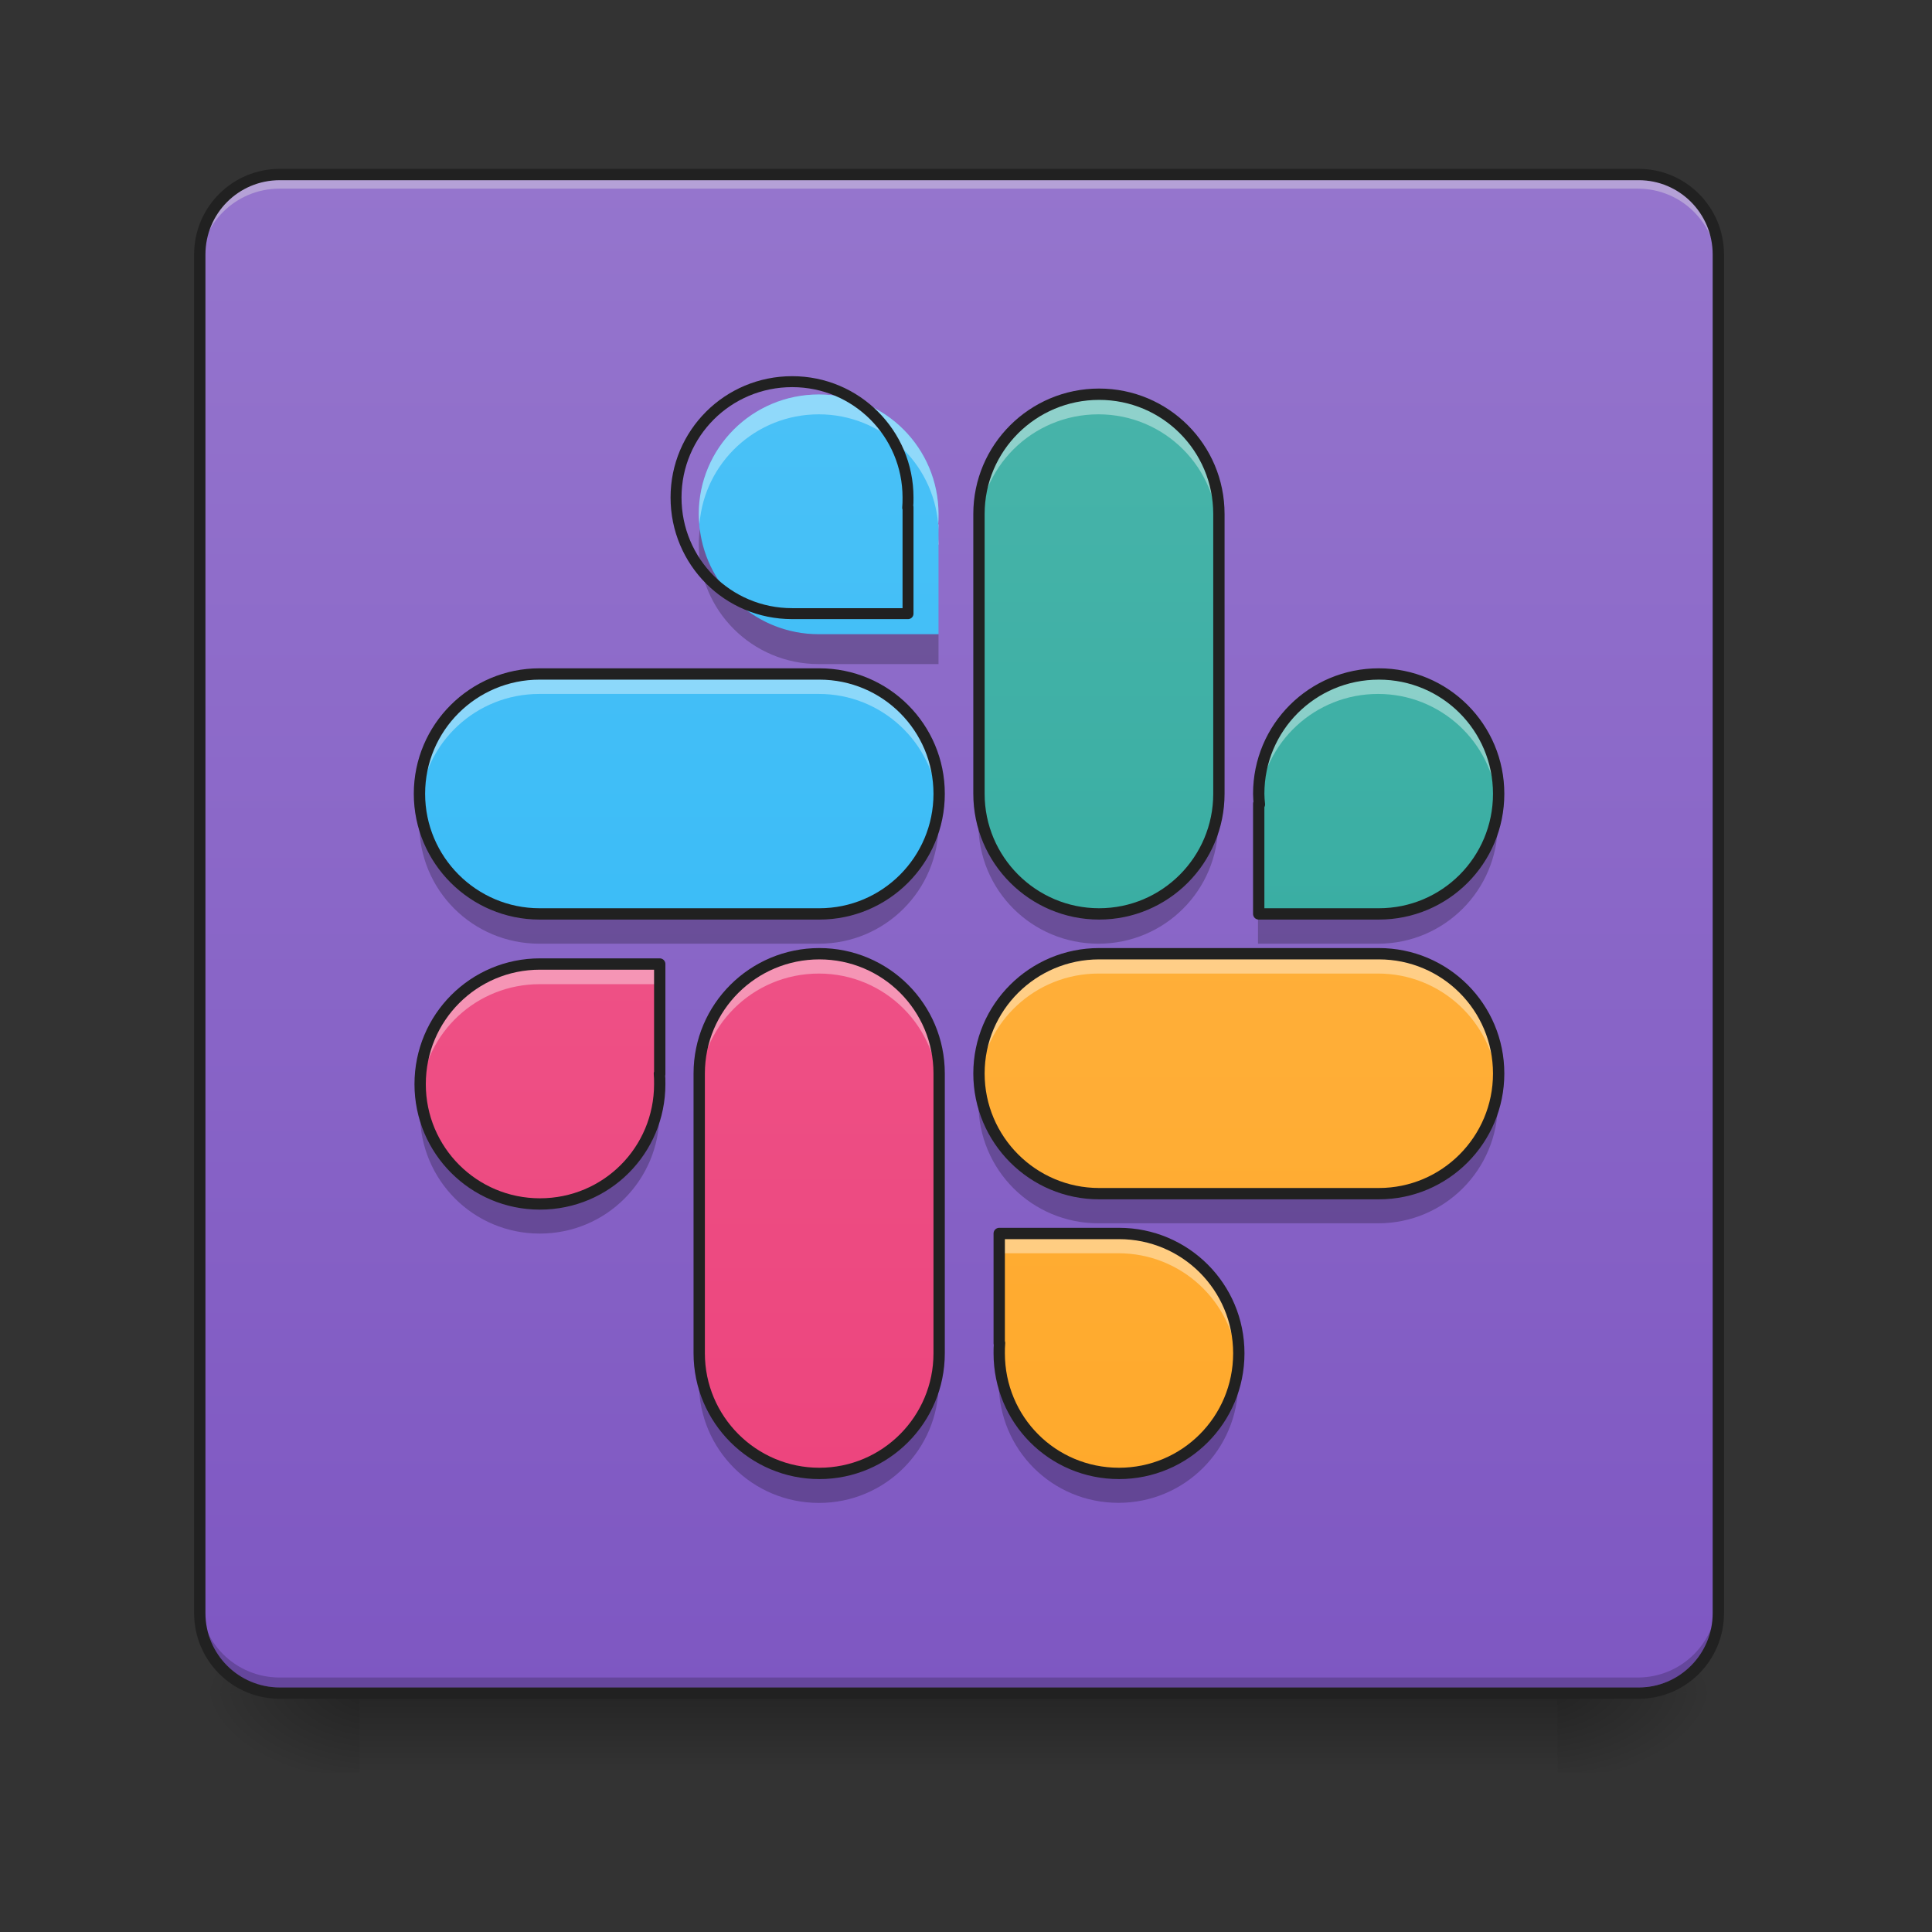 <svg height="22" viewBox="0 0 22 22" width="22" xmlns="http://www.w3.org/2000/svg" xmlns:xlink="http://www.w3.org/1999/xlink"><rect x="0" y="0" width="22" height="22" fill="#333333" stroke="none"/><linearGradient id="a" gradientUnits="userSpaceOnUse" x1="10.915" x2="10.915" y1="19.273" y2="20.183"><stop offset="0" stop-opacity=".275"/><stop offset="1" stop-opacity="0"/></linearGradient><linearGradient id="b"><stop offset="0" stop-opacity=".314"/><stop offset=".222" stop-opacity=".275"/><stop offset="1" stop-opacity="0"/></linearGradient><radialGradient id="c" cx="450.909" cy="189.579" gradientTransform="matrix(0 -.054 -.097 -0 35.84 43.722)" gradientUnits="userSpaceOnUse" r="21.167" xlink:href="#b"/><radialGradient id="d" cx="450.909" cy="189.579" gradientTransform="matrix(-0 .054 .097 0 -14.01 -5.175)" gradientUnits="userSpaceOnUse" r="21.167" xlink:href="#b"/><radialGradient id="e" cx="450.909" cy="189.579" gradientTransform="matrix(-0 -.054 .097 -0 -14.01 43.722)" gradientUnits="userSpaceOnUse" r="21.167" xlink:href="#b"/><radialGradient id="f" cx="450.909" cy="189.579" gradientTransform="matrix(0 .054 -.097 0 35.84 -5.175)" gradientUnits="userSpaceOnUse" r="21.167" xlink:href="#b"/><linearGradient id="g" gradientUnits="userSpaceOnUse" x1="7.277" x2="7.277" y1="19.273" y2="1.991"><stop offset="0" stop-color="#7e57c2"/><stop offset="1" stop-color="#9575cd"/></linearGradient><linearGradient id="h"><stop offset="0" stop-color="#26a69a"/><stop offset="1" stop-color="#4db6ac"/></linearGradient><linearGradient id="i" gradientUnits="userSpaceOnUse" x1="12.734" x2="12.734" xlink:href="#h" y1="19.273" y2="1.991"/><linearGradient id="j"><stop offset="0" stop-color="#29b6f6"/><stop offset="1" stop-color="#4fc3f7"/></linearGradient><linearGradient id="k" gradientUnits="userSpaceOnUse" x1="9.551" x2="9.551" xlink:href="#j" y1="19.273" y2="1.991"/><linearGradient id="l" gradientTransform="matrix(0 -.043 .043 0 0 9.239)" gradientUnits="userSpaceOnUse" x1="-233.5" x2="168.667" xlink:href="#j" y1="169.333" y2="169.333"/><linearGradient id="m"><stop offset="0" stop-color="#ffa726"/><stop offset="1" stop-color="#ffb74d"/></linearGradient><linearGradient id="n" gradientTransform="matrix(0 -.043 .043 0 0 9.239)" gradientUnits="userSpaceOnUse" x1="-233.5" x2="168.667" xlink:href="#m" y1="338.667" y2="338.667"/><linearGradient id="o"><stop offset="0" stop-color="#ec407a"/><stop offset="1" stop-color="#f06292"/></linearGradient><linearGradient id="p" gradientUnits="userSpaceOnUse" x1="9.096" x2="9.096" xlink:href="#o" y1="19.273" y2="1.991"/><linearGradient id="q" gradientUnits="userSpaceOnUse" x1="15.918" x2="15.918" xlink:href="#h" y1="19.273" y2="1.991"/><linearGradient id="r" gradientUnits="userSpaceOnUse" x1="6.822" x2="6.822" xlink:href="#o" y1="19.273" y2="1.991"/><linearGradient id="s" gradientUnits="userSpaceOnUse" x1="13.189" x2="13.189" xlink:href="#m" y1="19.273" y2="1.991"/><path d="m4.094 19.207h13.645v1.008h-13.645zm0 0" fill="url(#a)"/><path d="m17.738 19.273h1.816v-.91h-1.816zm0 0" fill="url(#c)"/><path d="m4.094 19.273h-1.82v.91h1.82zm0 0" fill="url(#d)"/><path d="m4.094 19.273h-1.82v-.91h1.82zm0 0" fill="url(#e)"/><path d="m17.738 19.273h1.816v.91h-1.816zm0 0" fill="url(#f)"/><path d="m3.184 1.992h15.465c.5 0 .906.406.906.91v15.461c0 .504-.406.91-.906.91h-15.465c-.504 0-.91-.406-.91-.91v-15.461c0-.504.406-.91.91-.91zm0 0" fill="url(#g)"/><path d="m3.184 2.035c-.504 0-.91.406-.91.91v.113c0-.504.406-.91.91-.91h15.465c.504 0 .906.406.906.91v-.113c0-.504-.402-.91-.906-.91zm0 0" fill="#e6e6e6" fill-opacity=".392"/><path d="m3.184 19.215c-.504 0-.91-.402-.91-.906v-.117c0 .504.406.91.91.91h15.465c.504 0 .906-.406.906-.91v.117c0 .504-.402.906-.906.906zm0 0" fill-opacity=".196"/><path d="m74.084-168.641h359.875c11.635 0 21.089 9.454 21.089 21.18v359.784c0 11.726-9.454 21.18-21.089 21.18h-359.875c-11.726 0-21.18-9.454-21.18-21.18v-359.784c0-11.726 9.454-21.18 21.18-21.18zm0 0" fill="none" stroke="#212121" stroke-linecap="round" stroke-width="3" transform="matrix(.043 0 0 .043 0 9.239)"/><path d="m12.508 4.492c.754 0 1.363.609 1.363 1.363v3.184c0 .754-.609 1.367-1.363 1.367-.754 0-1.367-.613-1.367-1.367v-3.184c0-.754.613-1.363 1.367-1.363zm0 0" fill="url(#i)"/><path d="m9.324 4.492c-.758 0-1.367.609-1.367 1.363 0 .758.609 1.367 1.367 1.367h1.363v-1.254l-.004.008c.004-.039.004-.078.004-.121 0-.754-.609-1.363-1.363-1.363zm0 0" fill="url(#k)"/><path d="m4.773 9.039c0-.754.613-1.363 1.367-1.363h3.184c.754 0 1.363.609 1.363 1.363 0 .754-.609 1.367-1.363 1.367h-3.184c-.754 0-1.367-.613-1.367-1.367zm0 0" fill="url(#l)"/><path d="m11.141 12.223c0-.754.613-1.363 1.367-1.363h3.184c.754 0 1.363.609 1.363 1.363s-.609 1.367-1.363 1.367h-3.184c-.754 0-1.367-.613-1.367-1.367zm0 0" fill="url(#n)"/><path d="m9.324 10.859c.754 0 1.363.609 1.363 1.363v3.184c0 .754-.609 1.367-1.363 1.367-.754 0-1.367-.613-1.367-1.367v-3.184c0-.754.613-1.363 1.367-1.363zm0 0" fill="url(#p)"/><path d="m15.691 7.676c.754 0 1.363.609 1.363 1.363 0 .758-.609 1.367-1.363 1.367h-1.367v-1.254l.008.008c-.004-.039-.008-.078-.008-.121 0-.754.609-1.363 1.367-1.363zm0 0" fill="url(#q)"/><path d="m6.145 13.707c-.754 0-1.363-.609-1.363-1.363 0-.758.609-1.367 1.363-1.367h1.363v1.254l-.004-.008c.004.039.004.078.004.121 0 .754-.605 1.363-1.363 1.363zm0 0" fill="url(#r)"/><path d="m12.734 16.773c.754 0 1.363-.609 1.363-1.367 0-.754-.609-1.363-1.363-1.363h-1.363v1.25l.004-.004c-.004.039-.004.078-.004.117 0 .758.605 1.367 1.363 1.367zm0 0" fill="url(#s)"/><path d="m9.324 4.492c-.758 0-1.367.609-1.367 1.363 0 .039.004.078.008.113.055-.699.641-1.25 1.359-1.25.715 0 1.301.551 1.359 1.25.004-.035.004-.074.004-.113 0-.754-.609-1.363-1.363-1.363zm3.184 0c-.758 0-1.367.609-1.367 1.363v.23c0-.758.609-1.367 1.367-1.367.754 0 1.363.609 1.363 1.367v-.23c0-.754-.609-1.363-1.363-1.363zm-1.82 1.477-.004.004c.004.039.004.074.004.113zm0 .117c0 .039 0 .078-.004.117l.004-.004zm-4.547 1.59c-.758 0-1.367.609-1.367 1.363 0 .039.004.078.008.113.055-.699.641-1.25 1.359-1.25h3.184c.715 0 1.301.551 1.359 1.25.004-.035.004-.074.004-.113 0-.754-.609-1.363-1.363-1.363zm9.551 0c-.758 0-1.367.609-1.367 1.363 0 .039.004.078.008.113.055-.699.641-1.25 1.359-1.25.715 0 1.301.551 1.359 1.25.004-.035.004-.074.004-.113 0-.754-.609-1.363-1.363-1.363zm-1.367 1.477v.117c0-.039.004-.074.008-.113zm0 .117v.113l.008.004c-.004-.039-.008-.078-.008-.117zm-5 1.59c-.758 0-1.367.609-1.367 1.363v.23c0-.758.609-1.367 1.367-1.367.754 0 1.363.609 1.363 1.367v-.23c0-.754-.609-1.363-1.363-1.363zm3.184 0c-.758 0-1.367.609-1.367 1.363 0 .039.004.078.008.113.055-.699.641-1.25 1.359-1.25h3.184c.715 0 1.301.551 1.359 1.25.004-.035.004-.074.004-.113 0-.754-.609-1.363-1.363-1.363zm-6.363.117c-.754 0-1.363.609-1.363 1.367 0 .035 0 .074.004.113.059-.703.641-1.25 1.359-1.25h1.363v-.23zm1.359 1.477v.004c0-.004 0-.004 0-.004zm3.867 1.59v.227h1.363c.719 0 1.301.551 1.359 1.25.004-.035.004-.074.004-.113 0-.754-.609-1.363-1.363-1.363zm.004 1.473v.008c0-.004 0-.004 0-.008zm0 0" fill="#fff" fill-opacity=".392"/><path d="m7.969 6.027c-.008.055-.012.113-.012.172 0 .754.609 1.363 1.367 1.363h1.363v-.34h-1.363c-.699 0-1.27-.52-1.355-1.195zm3.172 3.012v.344c0 .754.609 1.363 1.367 1.363.754 0 1.363-.609 1.363-1.363v-.344c0 .758-.609 1.367-1.363 1.367-.758 0-1.367-.609-1.367-1.367zm-6.355.172c-.008.055-.012.113-.012.172 0 .754.609 1.363 1.367 1.363h3.184c.754 0 1.363-.609 1.363-1.363 0-.059-.004-.117-.012-.172-.082.676-.656 1.195-1.352 1.195h-3.184c-.699 0-1.27-.52-1.355-1.195zm12.258 0c-.082.676-.656 1.195-1.352 1.195h-1.367v.34h1.367c.754 0 1.363-.609 1.363-1.363 0-.059-.004-.117-.012-.172zm-9.539 3.012c.004.039.004.078.004.121v-.113zm.004.121c0 .754-.605 1.363-1.363 1.363-.699 0-1.27-.52-1.355-1.195-.004.059-.008.113-.008.172 0 .754.609 1.363 1.363 1.363.758 0 1.363-.609 1.363-1.363 0-.039 0-.078-.004-.117l.004.004zm3.645.051c-.008.055-.012.113-.012.172 0 .754.609 1.363 1.367 1.363h3.184c.754 0 1.363-.609 1.363-1.363 0-.059-.004-.117-.012-.172-.082.676-.656 1.195-1.352 1.195h-3.184c-.699 0-1.27-.52-1.355-1.195zm.223 2.895-.004.004v.113c0-.039 0-.078.004-.117zm-.004.117v.23l.004-.008c-.004.039-.004.078-.004.121 0 .754.605 1.363 1.363 1.363.754 0 1.363-.609 1.363-1.363 0-.059-.004-.117-.008-.172-.086.676-.656 1.195-1.355 1.195-.758 0-1.363-.609-1.363-1.367zm-3.414 0v.344c0 .754.609 1.363 1.367 1.363.754 0 1.363-.609 1.363-1.363v-.344c0 .758-.609 1.367-1.363 1.367-.758 0-1.367-.609-1.367-1.367zm0 0" fill-opacity=".235"/><g fill="none" stroke="#212121" stroke-linecap="round" stroke-linejoin="round"><path d="m291.063-110.465c17.544 0 31.724 14.18 31.724 31.724v74.084c0 17.544-14.18 31.815-31.724 31.815s-31.815-14.271-31.815-31.815v-74.084c0-17.544 14.271-31.724 31.815-31.724zm0 0" stroke-width="3" transform="matrix(.043 0 0 .043 0 9.239)"/><path d="m820.079 395.095c-66.651 0-120.246 53.595-120.246 119.903 0 66.651 53.595 120.246 120.246 120.246h119.903v-110.283l-.344.687c.344-3.436.344-6.871.344-10.65 0-66.307-53.595-119.903-119.903-119.903zm0 0" stroke-width="11.339" transform="scale(.011)"/><path d="m4.656 111.08c17.544 0 31.724 14.271 31.724 31.815v74.084c0 17.544-14.18 31.724-31.724 31.724-17.544 0-31.815-14.18-31.815-31.724v-74.084c0-17.544 14.271-31.815 31.815-31.815zm0 0" stroke-width="3" transform="matrix(0 -.043 .043 0 0 9.239)"/><path d="m-69.427 259.248c17.544 0 31.724 14.271 31.724 31.815v74.084c0 17.544-14.18 31.724-31.724 31.724s-31.815-14.18-31.815-31.724v-74.084c0-17.544 14.271-31.815 31.815-31.815zm0 0" stroke-width="3" transform="matrix(0 -.043 .043 0 0 9.239)"/><path d="m216.979 37.703c17.544 0 31.724 14.18 31.724 31.724v74.084c0 17.544-14.18 31.815-31.724 31.815-17.544 0-31.815-14.271-31.815-31.815v-74.084c0-17.544 14.271-31.724 31.815-31.724zm0 0" stroke-width="3" transform="matrix(.043 0 0 .043 0 9.239)"/><path d="m365.147-36.381c17.544 0 31.724 14.18 31.724 31.724 0 17.635-14.18 31.815-31.724 31.815h-31.815v-29.179l.182.182c-.091-.909-.182-1.818-.182-2.818 0-17.544 14.18-31.724 31.815-31.724zm0 0" stroke-width="3" transform="matrix(.043 0 0 .043 0 9.239)"/><path d="m142.986 103.97c-17.544 0-31.724-14.18-31.724-31.724 0-17.635 14.18-31.815 31.724-31.815h31.724v29.179l-.091-.182c.091.909.091 1.818.091 2.818 0 17.544-14.09 31.724-31.724 31.724zm0 0" stroke-width="3" transform="matrix(.043 0 0 .043 0 9.239)"/><path d="m296.335 175.326c17.544 0 31.724-14.18 31.724-31.815 0-17.544-14.18-31.724-31.724-31.724h-31.724v29.088l.091-.091c-.091.909-.091 1.818-.091 2.727 0 17.635 14.09 31.815 31.724 31.815zm0 0" stroke-width="3" transform="matrix(.043 0 0 .043 0 9.239)"/></g></svg>